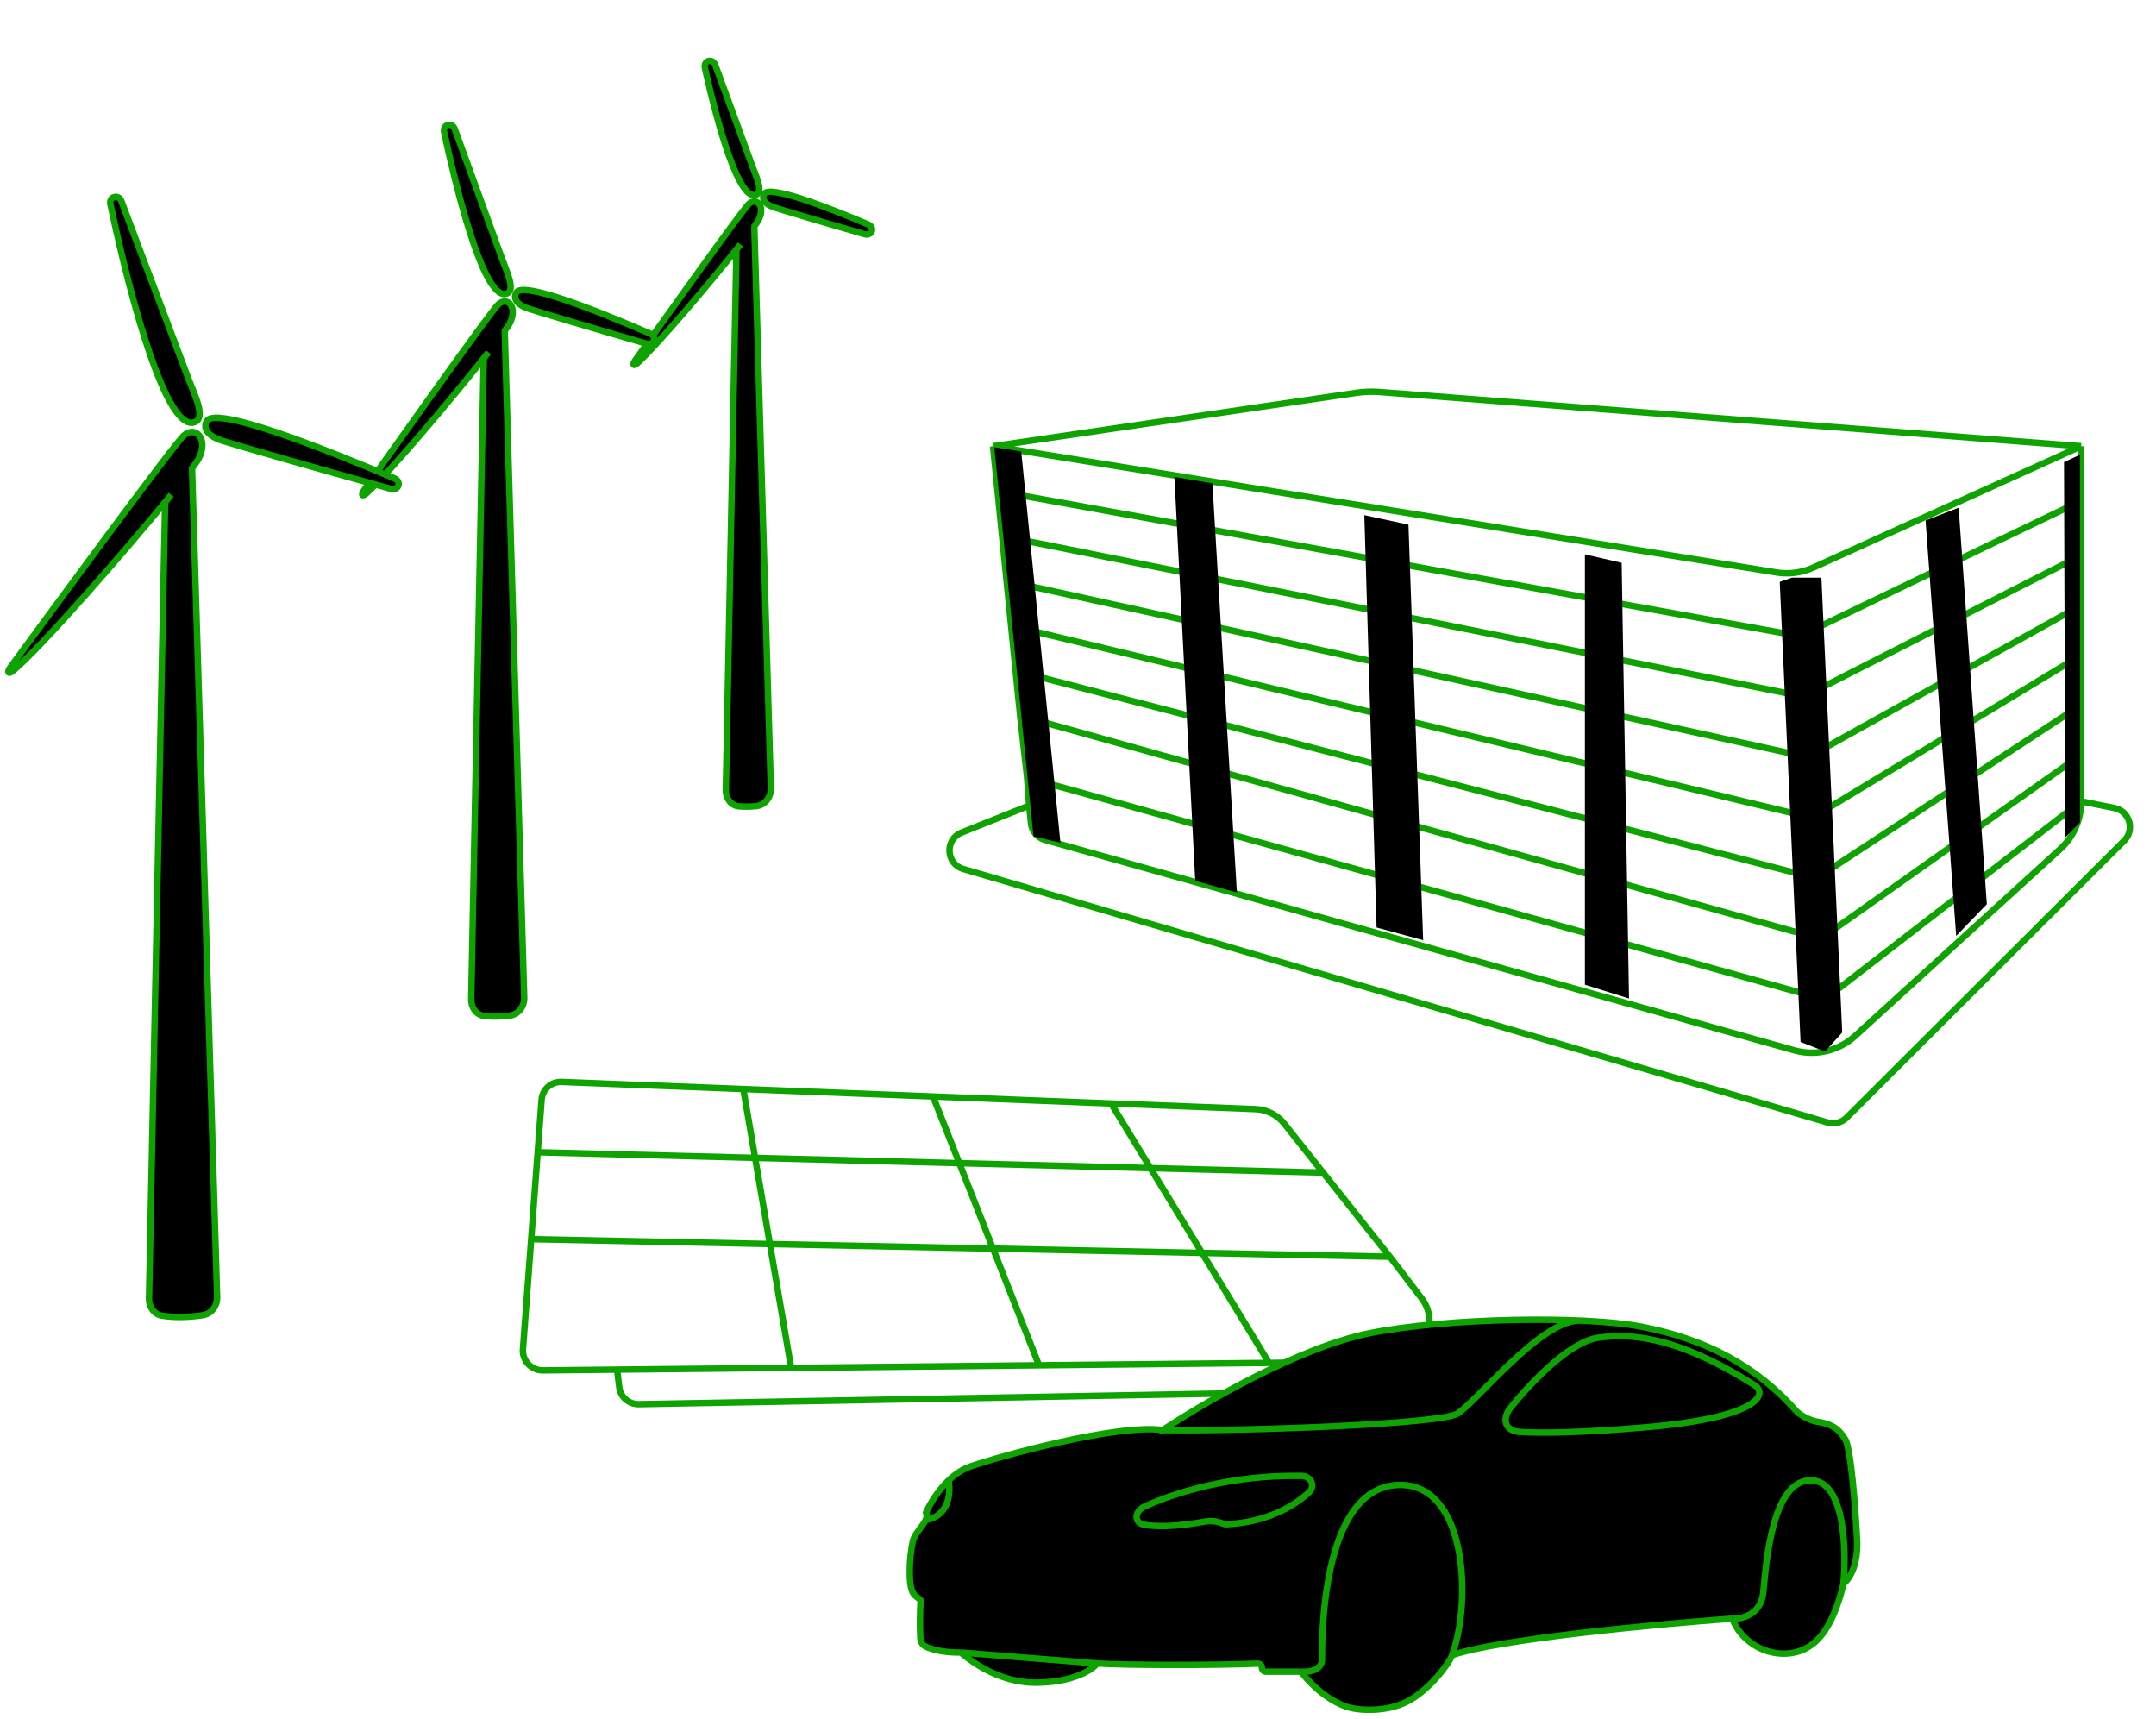 <svg width="335" height="267" viewBox="0 0 335 267" fill="none" xmlns="http://www.w3.org/2000/svg">
<path d="M154.299 69.324L210.789 61.021C211.967 60.848 213.161 60.807 214.349 60.899L323.375 69.324M154.299 69.324L185.477 74.347L216.655 79.37L247.833 84.393L276.038 88.937C277.977 89.25 279.966 88.984 281.755 88.174L301.193 79.37L323.375 69.324M154.299 69.324L155.001 76.303M323.375 69.324V77.806M159.912 125.154L160.188 127.894C160.311 129.122 161.174 130.149 162.362 130.482L190.095 138.269L222.272 147.304L253.212 155.991L278.813 163.18C282.134 164.112 285.702 163.267 288.251 160.944L306.746 144.093L320.11 131.916C322.189 130.021 323.375 127.308 323.375 124.495V124.495M159.912 125.154L149.418 129.344C146.771 130.401 146.951 134.207 149.687 135.009L283.97 174.389C285.022 174.698 286.158 174.408 286.933 173.634L330.067 130.597C331.764 128.904 330.889 126.004 328.539 125.532L323.375 124.495M159.912 125.154L159.591 120.81M323.375 124.495V117.249M323.375 124.495L284.699 154.353C283.95 154.931 282.973 155.122 282.062 154.868L159.591 120.81M157.106 97.239L280.384 126.761C281.152 126.944 281.96 126.818 282.636 126.41L323.375 101.768M157.106 97.239L156.404 90.26M157.106 97.239L157.807 104.218M155.703 83.282L279.275 108.027C279.937 108.16 280.624 108.065 281.225 107.759L323.375 86.287M155.703 83.282L155.001 76.303M155.703 83.282L156.404 90.26M158.509 111.196L281.494 145.48C282.363 145.723 283.294 145.561 284.031 145.041L323.375 117.249M158.509 111.196L157.807 104.218M158.509 111.196L159.591 120.81M323.375 86.287V77.806M323.375 86.287V94.028M323.375 117.249V109.508M323.375 101.768V94.028M323.375 101.768V109.508M155.001 76.303L278.697 98.651C279.319 98.764 279.961 98.677 280.53 98.403L323.375 77.806M156.404 90.26L279.829 117.396C280.545 117.553 281.292 117.443 281.932 117.087L323.375 94.028M157.807 104.218L280.939 136.122C281.758 136.334 282.628 136.191 283.335 135.728L323.375 109.508" stroke="#0EA300"/>
<path d="M158.679 70.148L154.49 69.489L160.583 129.93L164.771 130.918L158.679 70.148Z" fill="black"/>
<path d="M188.381 75.088L182.479 74.1L185.716 136.846L192.189 138.658L188.381 75.088Z" fill="black"/>
<path d="M218.845 81.511L211.991 80.029L213.895 144.093L221.13 146.069L218.845 81.511Z" fill="black"/>
<path d="M251.975 87.44L246.263 86.123V152.986L253.117 155.127L251.975 87.44Z" fill="black"/>
<path d="M278.44 89.746L276.536 90.404L279.773 161.879L283.581 163.361L286.247 160.397L283.01 89.746H278.44Z" fill="black"/>
<path d="M320.899 130.094L320.709 71.795L323.184 70.642V127.789L320.899 130.094Z" fill="black"/>
<path d="M304.335 78.876L299.194 80.853L303.954 145.41L308.714 140.47L304.335 78.876Z" fill="black"/>
<path d="M117.205 35.179L119.771 122.456C119.812 123.843 118.894 125.091 117.514 125.233C116.664 125.321 115.716 125.354 114.793 125.268C113.532 125.151 112.754 123.977 112.779 122.711L114.43 38.783L115.055 37.971C110.595 43.605 102.189 53.549 99.062 56.393C98.417 56.98 98.21 56.666 98.716 55.956C102.191 51.068 115.302 32.664 116.346 31.688C117.551 30.562 118.966 32.026 117.873 34.165C117.765 34.378 117.488 34.786 117.076 35.346L117.205 35.179Z" fill="black"/>
<path d="M117.436 30.272C114.909 31.133 111.745 20.491 109.531 10.57C109.266 9.385 110.728 8.979 111.146 10.118C113.577 16.749 116.394 24.432 116.781 25.494C117.477 27.409 118.709 29.839 117.436 30.272Z" fill="black"/>
<path d="M120.387 32.251C121.689 32.675 127.907 34.531 134.321 36.375C135.492 36.711 135.991 35.328 134.869 34.854C127.852 31.889 119.611 28.777 118.748 30.111C118.46 30.556 118.311 31.575 120.387 32.251Z" fill="black"/>
<path d="M117.205 35.179L119.771 122.456C119.812 123.843 118.894 125.091 117.514 125.233C116.664 125.321 115.716 125.354 114.793 125.268C113.532 125.151 112.754 123.977 112.779 122.711L114.43 38.783L115.055 37.971C110.595 43.605 102.189 53.549 99.062 56.393C98.417 56.98 98.21 56.666 98.716 55.956C102.191 51.068 115.302 32.664 116.346 31.688C117.551 30.562 118.966 32.026 117.873 34.165C117.765 34.378 117.488 34.786 117.076 35.346L117.205 35.179Z" stroke="#0EA300"/>
<path d="M117.436 30.272C114.909 31.133 111.745 20.491 109.531 10.57C109.266 9.385 110.728 8.979 111.146 10.118C113.577 16.749 116.394 24.432 116.781 25.494C117.477 27.409 118.709 29.839 117.436 30.272Z" stroke="#0EA300"/>
<path d="M120.387 32.251C121.689 32.675 127.907 34.531 134.321 36.375C135.492 36.711 135.991 35.328 134.869 34.854C127.852 31.889 119.611 28.777 118.748 30.111C118.46 30.556 118.311 31.575 120.387 32.251Z" stroke="#0EA300"/>
<path d="M78.424 51.42L81.451 154.978C81.492 156.363 80.577 157.607 79.203 157.778C77.993 157.93 76.57 157.996 75.218 157.827C73.964 157.67 73.192 156.497 73.216 155.234L75.165 55.678L75.899 54.719C70.567 61.493 60.436 73.539 56.922 76.655C56.273 77.231 56.05 76.892 56.551 76.184C60.387 70.757 76.173 48.463 77.415 47.295C78.83 45.964 80.493 47.694 79.21 50.222C79.082 50.474 78.756 50.955 78.272 51.617L78.424 51.42Z" fill="black"/>
<path d="M78.696 45.622C75.572 46.692 71.618 32.712 69.01 20.512C68.756 19.324 70.251 18.916 70.667 20.056C73.645 28.225 77.437 38.626 77.926 39.976C78.744 42.238 80.192 45.11 78.696 45.622Z" fill="black"/>
<path d="M82.162 47.96C83.822 48.503 92.271 51.036 100.443 53.383C101.613 53.719 102.131 52.307 101.013 51.824C92.442 48.117 81.327 43.736 80.237 45.432C79.898 45.958 79.723 47.162 82.162 47.96Z" fill="black"/>
<path d="M78.424 51.42L81.451 154.978C81.492 156.363 80.577 157.607 79.203 157.778C77.993 157.93 76.57 157.996 75.218 157.827C73.964 157.67 73.192 156.497 73.216 155.234L75.165 55.678L75.899 54.719C70.567 61.493 60.436 73.539 56.922 76.655C56.273 77.231 56.05 76.892 56.551 76.184C60.387 70.757 76.173 48.463 77.415 47.295C78.83 45.964 80.493 47.694 79.21 50.222C79.082 50.474 78.756 50.955 78.272 51.617L78.424 51.42Z" stroke="#0EA300"/>
<path d="M78.696 45.622C75.572 46.692 71.618 32.712 69.01 20.512C68.756 19.324 70.251 18.916 70.667 20.056C73.645 28.225 77.437 38.626 77.926 39.976C78.744 42.238 80.192 45.11 78.696 45.622Z" stroke="#0EA300"/>
<path d="M82.162 47.96C83.822 48.503 92.271 51.036 100.443 53.383C101.613 53.719 102.131 52.307 101.013 51.824C92.442 48.117 81.327 43.736 80.237 45.432C79.898 45.958 79.723 47.162 82.162 47.96Z" stroke="#0EA300"/>
<path d="M29.839 72.783L33.739 201.489C33.781 202.886 32.854 204.134 31.472 204.334C29.64 204.6 27.305 204.743 25.171 204.4C23.91 204.198 23.124 203.018 23.15 201.741L25.658 78.053L26.6 76.866C19.615 85.429 6.207 100.799 1.981 104.247C1.289 104.812 1.058 104.421 1.585 103.7C6.136 97.487 26.929 69.143 28.545 67.677C30.36 66.031 32.494 68.172 30.847 71.301C30.683 71.612 30.265 72.208 29.645 73.028L29.839 72.783Z" fill="black"/>
<path d="M30.188 65.607C25.929 67.014 20.468 47.384 17.154 31.717C16.904 30.533 18.428 30.102 18.856 31.234C22.77 41.591 28.515 56.794 29.2 58.62C30.25 61.419 32.106 64.974 30.188 65.607Z" fill="black"/>
<path d="M34.635 68.501C36.945 69.231 49.517 72.862 60.755 75.95C61.932 76.274 62.445 74.814 61.321 74.337C50.124 69.587 33.673 63.109 32.164 65.372C31.73 66.023 31.506 67.513 34.635 68.501Z" fill="black"/>
<path d="M29.839 72.783L33.739 201.489C33.781 202.886 32.854 204.134 31.472 204.334C29.64 204.6 27.305 204.743 25.171 204.4C23.91 204.198 23.124 203.018 23.15 201.741L25.658 78.053L26.6 76.866C19.615 85.429 6.207 100.799 1.981 104.247C1.289 104.812 1.058 104.421 1.585 103.7C6.136 97.487 26.929 69.143 28.545 67.677C30.36 66.031 32.494 68.172 30.847 71.301C30.683 71.612 30.265 72.208 29.645 73.028L29.839 72.783Z" stroke="#0EA300"/>
<path d="M30.188 65.607C25.929 67.014 20.468 47.384 17.154 31.717C16.904 30.533 18.428 30.102 18.856 31.234C22.77 41.591 28.515 56.794 29.2 58.62C30.25 61.419 32.106 64.974 30.188 65.607Z" stroke="#0EA300"/>
<path d="M34.635 68.501C36.945 69.231 49.517 72.862 60.755 75.95C61.932 76.274 62.445 74.814 61.321 74.337C50.124 69.587 33.673 63.109 32.164 65.372C31.73 66.023 31.506 67.513 34.635 68.501Z" stroke="#0EA300"/>
<path d="M115.496 169.192L87.263 168.086C85.649 168.023 84.275 169.249 84.154 170.86L83.545 179.006M115.496 169.192L122.907 212.396M115.496 169.192L144.975 170.347M144.975 170.347L161.444 212.111M144.975 170.347L172.643 171.432M172.643 171.432L195.088 172.311C196.835 172.38 198.466 173.207 199.553 174.577L205.581 182.173M172.643 171.432L197.181 211.74M83.545 179.006L205.581 182.173M83.545 179.006L82.535 192.511M205.581 182.173L215.956 195.247M215.956 195.247L82.535 192.511M215.956 195.247L220.876 201.675C223.845 205.555 221.18 211.167 216.297 211.319L205.581 211.652M82.535 192.511L81.241 209.803V209.803C81.241 211.526 82.647 212.918 84.37 212.9L134.106 212.396L168.855 212.034L205.581 211.652M95.898 212.932L96.223 215.526C96.413 217.048 97.721 218.181 99.254 218.153L202.371 216.272C203.842 216.246 205.076 215.157 205.286 213.701L205.581 211.652" stroke="#0EA300"/>
<path d="M212.9 207.105C221.618 205.368 235.221 204.722 245.422 205.159C249.253 205.323 252.605 205.64 255.038 206.109C265.36 208.1 273.108 212.394 279.217 219.332C279.688 219.758 281.016 220.671 282.469 220.896C284.307 221.18 285.58 221.749 286.711 223.597C287.616 225.076 288.314 234.545 288.549 239.095C288.691 240.706 288.464 244.355 286.428 246.061C285.863 248.573 284.449 253.312 281.621 255.445C278.793 257.578 275.54 256.924 273.985 256.298C272.43 255.672 270.167 254.165 269.178 251.464C257.63 252.317 232.753 254.649 225.626 257.151C225.108 258.573 222.091 262.492 218.839 264.26C215.587 266.028 211.062 265.824 209.083 265.113C207.103 264.402 204.417 262.668 202.154 259.71H201.164H196.698C196.354 259.71 196.074 259.431 196.074 259.086C196.074 258.729 195.776 258.445 195.42 258.46C188.26 258.759 174.319 258.706 170.481 258.431C169.632 259.521 166.521 261.416 160.865 261.416C159.027 261.416 154.361 261.047 149.271 256.725C148.01 256.765 145.39 256.609 143.749 255.762C143.272 255.516 143.025 255.001 142.999 254.465C142.91 252.627 142.927 250.464 143.049 248.62C142.342 247.767 141.352 248.194 141.352 244.213C141.352 242.315 141.577 240.708 141.813 239.546C142.081 238.22 143.277 237.339 143.84 236.109C143.992 235.777 144.039 235.398 143.897 234.971C144.699 233.123 147.178 229.114 150.685 227.863C155.068 226.299 173.787 221.142 180.661 222.175C187.225 217.838 201.956 209.285 212.9 207.105Z" fill="black"/>
<path d="M180.661 222.175C180.679 222.163 180.643 222.188 180.661 222.175ZM180.661 222.175C173.787 221.142 155.068 226.299 150.685 227.863C147.178 229.114 144.699 233.123 143.897 234.971C144.039 235.398 143.992 235.777 143.84 236.109M180.661 222.175C181.15 221.834 180.057 222.575 180.661 222.175ZM180.661 222.175C187.225 217.838 201.956 209.285 212.9 207.105C224.891 204.716 246.126 204.391 255.038 206.109C265.36 208.1 273.108 212.394 279.217 219.332C279.688 219.758 281.016 220.671 282.469 220.896C284.307 221.18 285.58 221.749 286.711 223.597C287.616 225.076 288.314 234.545 288.549 239.095C288.691 240.706 288.464 244.355 286.428 246.061M180.661 222.175C194.33 222.37 223.986 221.209 226.475 219.616C229.586 217.626 239.342 205.159 245.422 205.159M286.428 246.061C285.863 248.573 284.449 253.312 281.621 255.445C278.793 257.578 275.54 256.924 273.985 256.298C272.43 255.672 270.167 254.165 269.178 251.464M286.428 246.061C286.92 240.848 286.647 230.336 281.621 229.995C275.337 229.569 274.409 242.933 273.985 247.341C273.646 250.867 270.639 251.559 269.178 251.464M269.178 251.464C257.63 252.317 232.753 254.649 225.626 257.151M225.626 257.151C225.108 258.573 222.091 262.492 218.839 264.26C215.587 266.028 211.062 265.824 209.083 265.113C207.103 264.402 204.417 262.668 202.154 259.71M225.626 257.151C228.737 248.62 227.889 230.198 217.142 230.706C205.124 231.275 205.406 255.303 205.406 257.862C205.406 259.142 203.992 259.852 202.154 259.71M202.154 259.71H201.164H196.698C196.354 259.71 196.074 259.431 196.074 259.086V259.086C196.074 258.729 195.776 258.445 195.42 258.46C188.26 258.759 174.319 258.706 170.481 258.431M170.481 258.431C169.632 259.521 166.521 261.416 160.865 261.416C159.027 261.416 154.361 261.047 149.271 256.725M170.481 258.431L149.271 256.725M149.271 256.725C148.01 256.765 145.39 256.609 143.749 255.762C143.272 255.516 143.025 255.001 142.999 254.465C142.91 252.627 142.927 250.464 143.049 248.62C142.342 247.767 141.352 248.194 141.352 244.213C141.352 242.315 141.577 240.708 141.813 239.546C142.081 238.22 143.277 237.339 143.84 236.109V236.109M143.84 236.109C145.273 236.014 147.998 234.687 147.432 230.137M248.392 207.816C244.147 208.385 238.413 214.132 234.711 218.703C233.292 220.455 233.869 222.318 236.119 222.462C239.499 222.677 245.527 222.61 255.603 221.749C272.91 220.27 274.551 216.773 272.854 215.351C259.987 207.105 252.634 207.247 248.392 207.816ZM189.927 236.673V236.673C190.157 236.77 190.408 236.816 190.657 236.802C196.82 236.477 201.003 234.057 203.38 231.86C204.462 230.86 203.7 229.315 202.228 229.291C191.507 229.113 182.757 231.802 177.847 234.048C176.266 234.771 176.122 236.607 177.837 236.898C180.537 237.356 184.392 236.916 187.15 236.402C188.085 236.228 189.051 236.306 189.927 236.673Z" stroke="#0EA300"/>
</svg>
